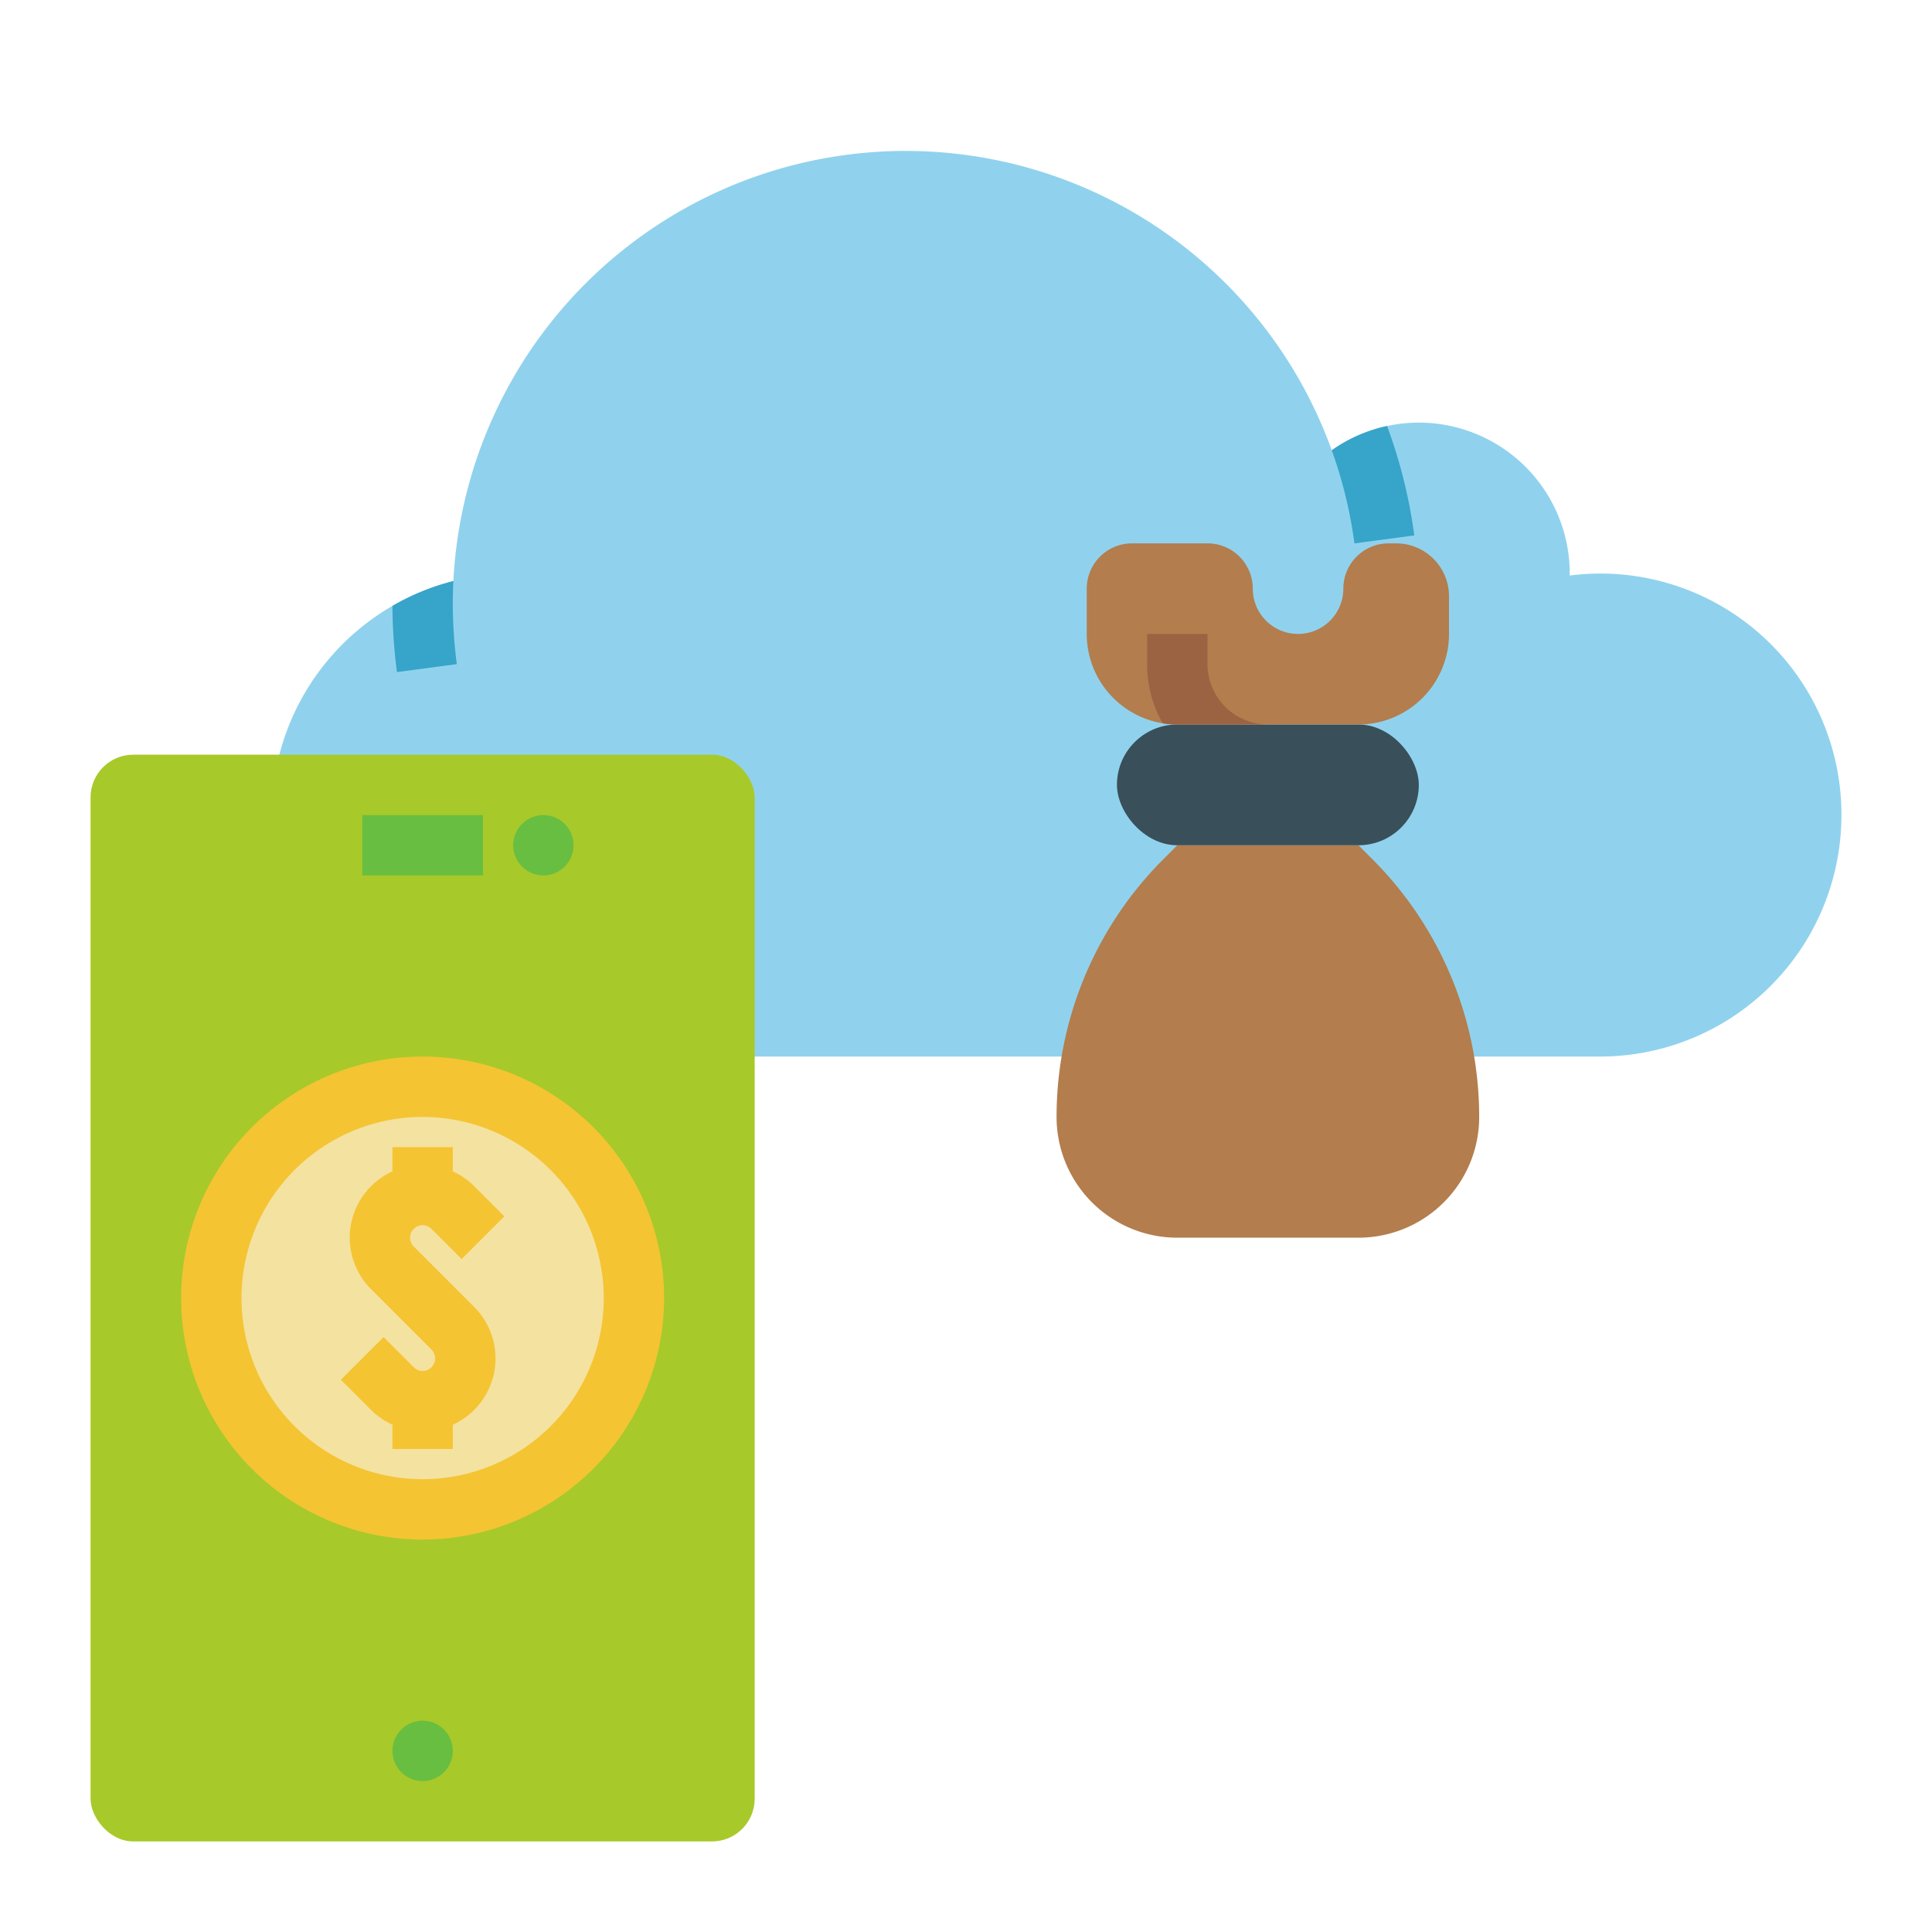 <svg height="512" viewBox="0 0 512 512" width="512" xmlns="http://www.w3.org/2000/svg"><g id="Flat"><path d="m488 216a63.995 63.995 0 0 1 -64 64h-288a64.003 64.003 0 0 1 -32-119.43 63.321 63.321 0 0 1 16.15-6.59 120.02 120.02 0 0 1 232.78-34.65 39.993 39.993 0 0 1 63.07 32.67c0 .17-.01.34-.01.52a63.875 63.875 0 0 1 72.01 63.48z" fill="#90d2ed"/><path d="m120 160a121.882 121.882 0 0 0 1.06 16l-15.86 2.11a138.668 138.668 0 0 1 -1.2-17.54 63.321 63.321 0 0 1 16.15-6.59c-.1 2-.15 4-.15 6.02z" fill="#37a4c9"/><path d="m374.8 141.89-15.86 2.11a119.359 119.359 0 0 0 -6.01-24.67 39.662 39.662 0 0 1 14.66-6.43 134.048 134.048 0 0 1 7.21 28.99z" fill="#37a4c9"/><path d="m360 328h-48a32 32 0 0 1 -32-32v-0a96.568 96.568 0 0 1 28.284-68.284l3.716-3.716h48l3.716 3.716a96.568 96.568 0 0 1 28.284 68.284v0a32 32 0 0 1 -32 32z" fill="#b37d4d"/><rect fill="#394f5a" height="32" rx="16" width="80" x="296" y="192"/><path d="m384 158v10a24.006 24.006 0 0 1 -24 24h-48a23.596 23.596 0 0 1 -3.88-.32 23.997 23.997 0 0 1 -20.12-23.68v-12a11.997 11.997 0 0 1 12-12h20a11.997 11.997 0 0 1 12 12 12 12 0 1 0 24 0 11.984 11.984 0 0 1 12-12h2a14.003 14.003 0 0 1 14 14z" fill="#b37d4d"/><path d="m336 192h-24a23.596 23.596 0 0 1 -3.88-.32 31.768 31.768 0 0 1 -4.12-15.68v-8h16v8a16.021 16.021 0 0 0 16 16z" fill="#9c6342"/><rect fill="#a8c92a" height="288" rx="11.314" width="176" x="24" y="200"/><g fill="#68be40"><circle cx="112" cy="464" r="8"/><path d="m96 216h32v16h-32z"/><circle cx="144" cy="224" r="8"/></g><circle cx="112" cy="344" fill="#f4e2a0" r="56"/><path d="m112 408a64 64 0 1 1 64-64 64.072 64.072 0 0 1 -64 64zm0-112a48 48 0 1 0 48 48 48.054 48.054 0 0 0 -48-48z" fill="#f4c433"/><path d="m109.657 330.343a3.313 3.313 0 0 1 4.686-4.686l8 8 11.314-11.314-8-8a19.288 19.288 0 0 0 -5.657-3.91v-6.433h-16v6.433a19.303 19.303 0 0 0 -5.657 31.224l16 16a3.313 3.313 0 1 1 -4.686 4.686l-8-8-11.314 11.314 8 8a19.288 19.288 0 0 0 5.657 3.91v6.433h16v-6.433a19.303 19.303 0 0 0 5.657-31.224z" fill="#f4c433"/></g></svg>